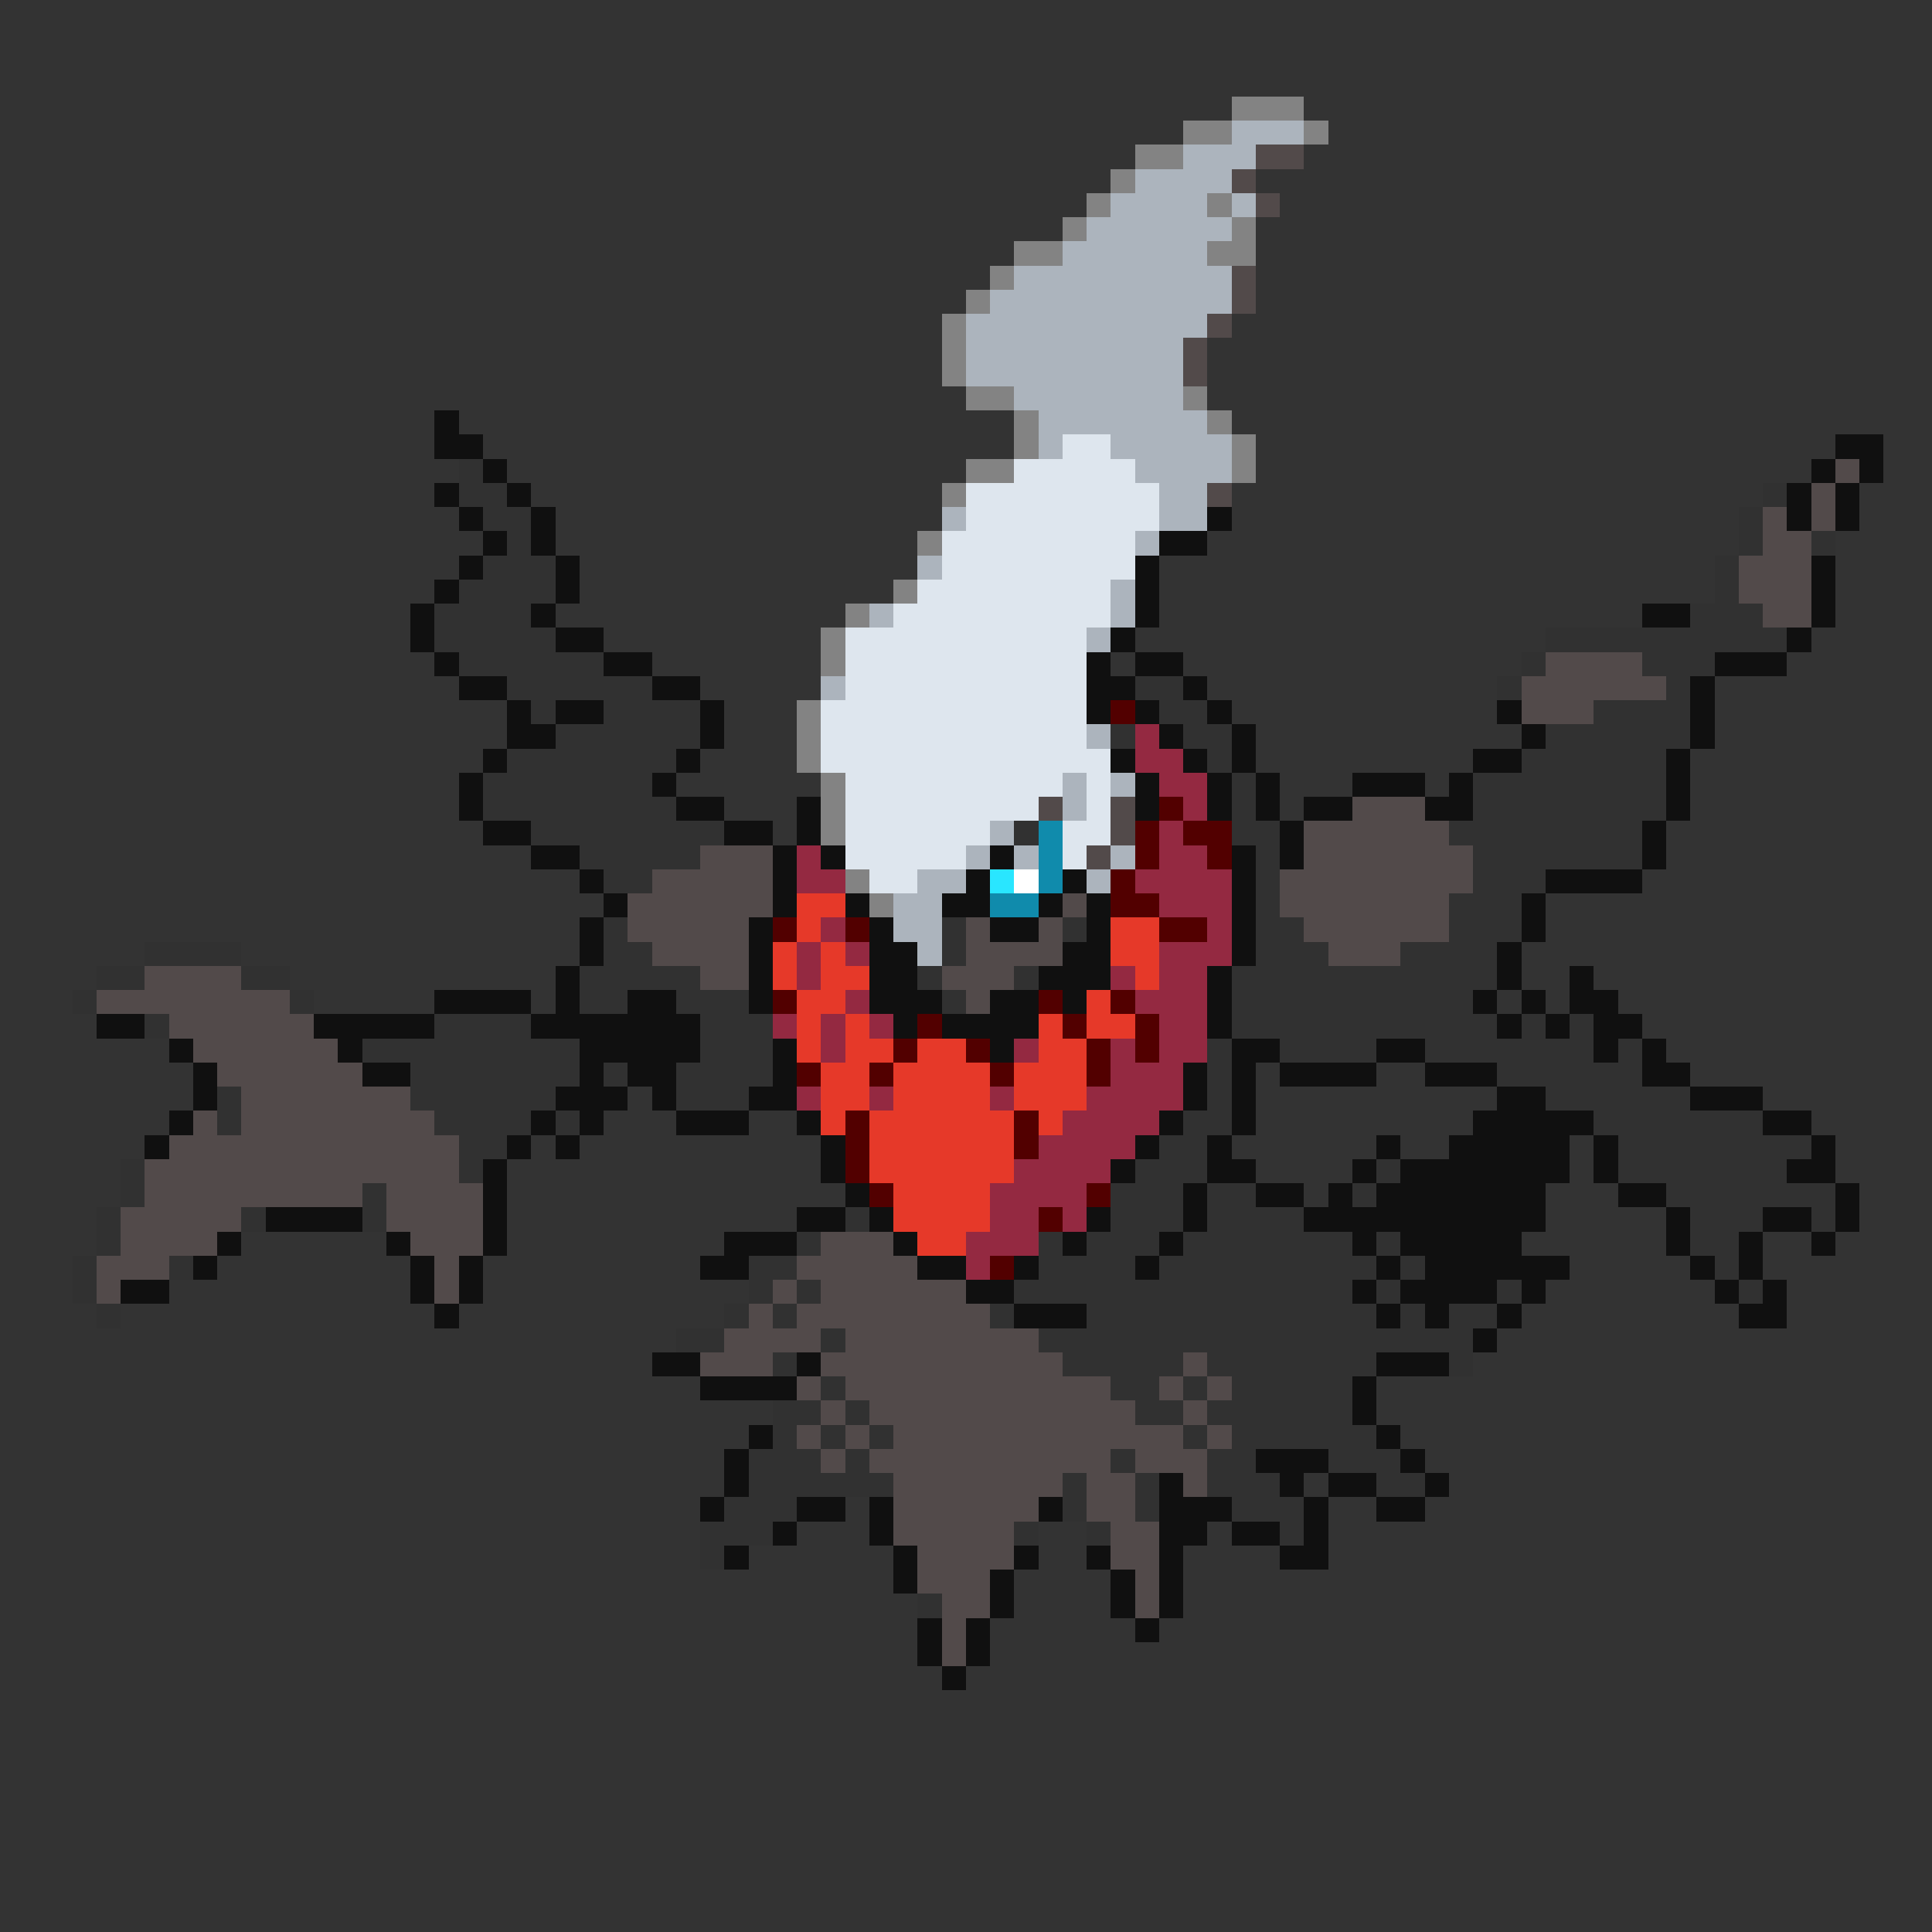 <svg xmlns="http://www.w3.org/2000/svg" viewBox="0 -0.5 80 80" shape-rendering="crispEdges">
<rect x="0" y="-0.5" width="80" height="80" fill="#333333" stroke="none"/>
<path stroke="#838383" d="M51 4h3M49 5h2M54 5h1M47 6h2M46 7h1M45 8h1M50 8h1M44 9h1M51 9h1M42 10h2M50 10h2M41 11h1M40 12h1M39 13h1M39 14h1M39 15h1M40 16h2M49 16h1M42 17h1M50 17h1M42 18h1M51 18h1M40 19h2M51 19h1M39 20h1M38 22h1M37 24h1M35 25h1M34 26h1M34 27h1M33 29h1M33 30h1M33 31h1M34 32h1M34 33h1M34 34h1M35 36h1M36 37h1" />
<path stroke="#acb4bd" d="M51 5h3M49 6h3M47 7h4M46 8h4M51 8h1M45 9h6M44 10h6M42 11h9M41 12h10M40 13h10M40 14h9M40 15h9M42 16h7M43 17h7M43 18h1M46 18h5M47 19h4M48 20h2M39 21h1M48 21h2M47 22h1M38 23h1M46 24h1M36 25h1M46 25h1M45 26h1M34 28h1M45 30h1M44 32h1M46 32h1M44 33h1M41 34h1M40 35h1M42 35h1M46 35h1M38 36h2M45 36h1M37 37h2M37 38h2M38 39h1" />
<path stroke="#524a4a" d="M52 6h2M51 7h1M52 8h1M51 11h1M51 12h1M50 13h1M49 14h1M49 15h1M76 19h1M50 20h1M75 20h1M73 21h1M75 21h1M73 22h2M72 23h3M72 24h3M73 25h2M64 27h4M63 28h6M63 29h3M43 33h1M46 33h1M56 33h3M46 34h1M54 34h6M29 35h3M45 35h1M54 35h7M27 36h5M53 36h8M26 37h6M44 37h1M53 37h7M26 38h5M40 38h1M43 38h1M54 38h6M27 39h4M40 39h4M55 39h3M6 40h4M29 40h2M39 40h3M4 41h8M40 41h1M7 42h6M8 43h6M9 44h6M10 45h7M8 46h1M10 46h8M7 47h12M6 48h13M6 49h9M16 49h4M5 50h5M16 50h4M5 51h4M17 51h3M34 51h3M4 52h3M18 52h1M33 52h5M4 53h1M18 53h1M32 53h1M34 53h6M31 54h1M33 54h8M30 55h4M35 55h8M29 56h3M34 56h10M49 56h1M33 57h1M35 57h11M48 57h1M50 57h1M34 58h1M36 58h11M49 58h1M33 59h1M35 59h1M37 59h12M50 59h1M34 60h1M36 60h10M47 60h3M37 61h7M45 61h2M49 61h1M37 62h6M45 62h2M37 63h5M46 63h2M38 64h4M46 64h2M38 65h3M47 65h1M39 66h2M47 66h1M39 67h1M39 68h1" />
<path stroke="#101010" d="M18 17h1M18 18h2M76 18h2M20 19h1M75 19h1M77 19h1M18 20h1M21 20h1M74 20h1M76 20h1M19 21h1M22 21h1M50 21h1M74 21h1M76 21h1M20 22h1M22 22h1M48 22h2M19 23h1M23 23h1M47 23h1M75 23h1M18 24h1M23 24h1M47 24h1M75 24h1M17 25h1M22 25h1M47 25h1M68 25h2M75 25h1M17 26h1M23 26h2M46 26h1M74 26h1M18 27h1M25 27h2M45 27h1M47 27h2M71 27h3M19 28h2M27 28h2M45 28h2M49 28h1M70 28h1M21 29h1M23 29h2M29 29h1M45 29h1M47 29h1M50 29h1M62 29h1M70 29h1M21 30h2M29 30h1M48 30h1M51 30h1M63 30h1M70 30h1M20 31h1M28 31h1M46 31h1M49 31h1M51 31h1M61 31h2M69 31h1M19 32h1M27 32h1M47 32h1M50 32h1M52 32h1M56 32h3M60 32h1M69 32h1M19 33h1M28 33h2M33 33h1M47 33h1M50 33h1M52 33h1M54 33h2M59 33h2M69 33h1M20 34h2M30 34h2M33 34h1M53 34h1M68 34h1M22 35h2M32 35h1M34 35h1M41 35h1M51 35h1M53 35h1M68 35h1M24 36h1M32 36h1M40 36h1M44 36h1M51 36h1M64 36h4M25 37h1M32 37h1M35 37h1M39 37h2M43 37h1M45 37h1M51 37h1M63 37h1M24 38h1M31 38h1M36 38h1M41 38h2M45 38h1M51 38h1M63 38h1M24 39h1M31 39h1M36 39h2M44 39h2M51 39h1M62 39h1M23 40h1M31 40h1M36 40h2M43 40h3M50 40h1M62 40h1M65 40h1M18 41h4M23 41h1M26 41h2M31 41h1M36 41h3M41 41h2M44 41h1M50 41h1M61 41h1M63 41h1M65 41h2M4 42h2M13 42h5M22 42h7M37 42h1M39 42h4M50 42h1M62 42h1M64 42h1M66 42h2M7 43h1M14 43h1M24 43h5M32 43h1M41 43h1M51 43h2M57 43h2M66 43h1M68 43h1M8 44h1M15 44h2M24 44h1M26 44h2M32 44h1M49 44h1M51 44h1M53 44h4M59 44h3M68 44h2M8 45h1M23 45h3M27 45h1M31 45h2M49 45h1M51 45h1M62 45h2M70 45h3M7 46h1M22 46h1M24 46h1M28 46h3M33 46h1M48 46h1M51 46h1M61 46h5M73 46h2M6 47h1M21 47h1M23 47h1M34 47h1M47 47h1M50 47h1M57 47h1M60 47h5M66 47h1M75 47h1M20 48h1M34 48h1M46 48h1M50 48h2M56 48h1M58 48h7M66 48h1M74 48h2M20 49h1M35 49h1M49 49h1M52 49h2M55 49h1M57 49h7M67 49h2M76 49h1M11 50h4M20 50h1M33 50h2M36 50h1M45 50h1M49 50h1M54 50h10M69 50h1M73 50h2M76 50h1M9 51h1M16 51h1M20 51h1M30 51h3M37 51h1M44 51h1M48 51h1M56 51h1M58 51h5M69 51h1M72 51h1M75 51h1M8 52h1M17 52h1M19 52h1M29 52h2M38 52h2M42 52h1M47 52h1M57 52h1M59 52h6M70 52h1M72 52h1M5 53h2M17 53h1M19 53h1M40 53h2M56 53h1M58 53h4M63 53h1M71 53h1M73 53h1M18 54h1M42 54h3M57 54h1M59 54h1M62 54h1M72 54h2M61 55h1M27 56h2M33 56h1M57 56h3M29 57h4M56 57h1M56 58h1M31 59h1M57 59h1M30 60h1M52 60h3M58 60h1M30 61h1M48 61h1M53 61h1M55 61h2M59 61h1M29 62h1M33 62h2M36 62h1M43 62h1M48 62h3M54 62h1M57 62h2M32 63h1M36 63h1M48 63h2M51 63h2M54 63h1M30 64h1M37 64h1M42 64h1M45 64h1M48 64h1M53 64h2M37 65h1M41 65h1M46 65h1M48 65h1M41 66h1M46 66h1M48 66h1M38 67h1M40 67h1M47 67h1M38 68h1M40 68h1M39 69h1" />
<path stroke="#dee6ee" d="M44 18h2M42 19h5M40 20h8M40 21h8M39 22h8M39 23h8M38 24h8M37 25h9M35 26h10M35 27h10M35 28h10M34 29h11M34 30h11M34 31h12M35 32h9M45 32h1M35 33h8M45 33h1M35 34h6M44 34h2M35 35h5M44 35h1M36 36h2" />
<path stroke="#313131" d="M19 19h1M19 20h2M73 20h1M20 21h2M72 21h1M21 22h1M72 22h1M75 22h1M20 23h3M71 23h1M19 24h4M71 24h1M18 25h4M70 25h3M18 26h5M64 26h10M19 27h6M63 27h1M68 27h3M21 28h6M47 28h2M62 28h1M69 28h1M22 29h1M25 29h4M48 29h2M66 29h4M23 30h6M46 30h1M49 30h2M64 30h6M21 31h7M50 31h1M63 31h6M20 32h7M51 32h1M61 32h8M20 33h8M51 33h1M61 33h8M22 34h8M42 34h1M51 34h2M60 34h8M24 35h5M52 35h1M61 35h7M25 36h2M52 36h1M61 36h3M52 37h1M60 37h3M25 38h1M39 38h1M44 38h1M52 38h2M60 38h3M6 39h4M25 39h2M39 39h1M52 39h3M58 39h4M4 40h2M10 40h2M24 40h5M38 40h1M42 40h1M51 40h11M3 41h1M12 41h1M24 41h2M28 41h3M39 41h1M51 41h10M6 42h1M18 42h4M29 42h3M51 42h11M63 42h1M65 42h1M15 43h9M29 43h3M50 43h1M53 43h4M59 43h7M67 43h1M17 44h7M25 44h1M28 44h4M50 44h1M62 44h6M9 45h1M17 45h6M28 45h3M50 45h1M64 45h6M9 46h1M18 46h4M23 46h1M49 46h2M66 46h7M19 47h2M48 47h2M67 47h8M5 48h1M19 48h1M47 48h3M57 48h1M67 48h7M5 49h1M15 49h1M46 49h3M50 49h2M56 49h1M69 49h7M4 50h1M10 50h1M15 50h1M35 50h1M46 50h3M50 50h4M70 50h3M75 50h1M4 51h1M33 51h1M43 51h1M45 51h3M49 51h7M57 51h1M70 51h2M3 52h1M7 52h1M31 52h2M43 52h4M48 52h9M58 52h1M71 52h1M3 53h1M31 53h1M33 53h1M42 53h14M57 53h1M62 53h1M72 53h1M4 54h1M30 54h1M32 54h1M41 54h1M45 54h12M58 54h1M60 54h2M28 55h2M34 55h1M43 55h18M32 56h1M44 56h5M50 56h7M60 56h1M34 57h1M46 57h2M49 57h1M51 57h5M32 58h2M35 58h1M47 58h2M50 58h6M32 59h1M34 59h1M36 59h1M49 59h1M51 59h6M31 60h3M35 60h1M46 60h1M50 60h2M55 60h3M31 61h6M44 61h1M47 61h1M50 61h3M57 61h2M30 62h3M44 62h1M47 62h1M51 62h3M29 63h3M42 63h1M45 63h1M53 63h1M29 64h1M38 66h1" />
<path stroke="#520000" d="M46 29h1M48 33h1M47 34h1M49 34h2M47 35h1M50 35h1M46 36h1M46 37h2M32 38h1M35 38h1M48 38h2M32 41h1M43 41h1M46 41h1M38 42h1M44 42h1M47 42h1M37 43h1M40 43h1M45 43h1M47 43h1M33 44h1M36 44h1M41 44h1M45 44h1M35 46h1M42 46h1M35 47h1M42 47h1M35 48h1M36 49h1M45 49h1M43 50h1M41 52h1" />
<path stroke="#942941" d="M47 30h1M47 31h2M48 32h2M49 33h1M48 34h1M33 35h1M48 35h2M33 36h2M47 36h4M48 37h3M34 38h1M50 38h1M33 39h1M35 39h1M48 39h3M33 40h1M46 40h1M48 40h2M35 41h1M47 41h3M32 42h1M34 42h1M36 42h1M48 42h2M34 43h1M42 43h1M46 43h1M48 43h2M46 44h3M33 45h1M36 45h1M41 45h1M45 45h4M44 46h4M43 47h4M42 48h4M41 49h4M41 50h2M44 50h1M40 51h3M40 52h1" />
<path stroke="#108bac" d="M43 34h1M43 35h1M43 36h1M41 37h2" />
<path stroke="#29e6ff" d="M41 36h1" />
<path stroke="#ffffff" d="M42 36h1" />
<path stroke="#e63929" d="M33 37h2M33 38h1M46 38h2M32 39h1M34 39h1M46 39h2M32 40h1M34 40h2M47 40h1M33 41h2M45 41h1M33 42h1M35 42h1M43 42h1M45 42h2M33 43h1M35 43h2M38 43h2M43 43h2M34 44h2M37 44h4M42 44h3M34 45h2M37 45h4M42 45h3M34 46h1M36 46h6M43 46h1M36 47h6M36 48h6M37 49h4M37 50h4M38 51h2" />
</svg>